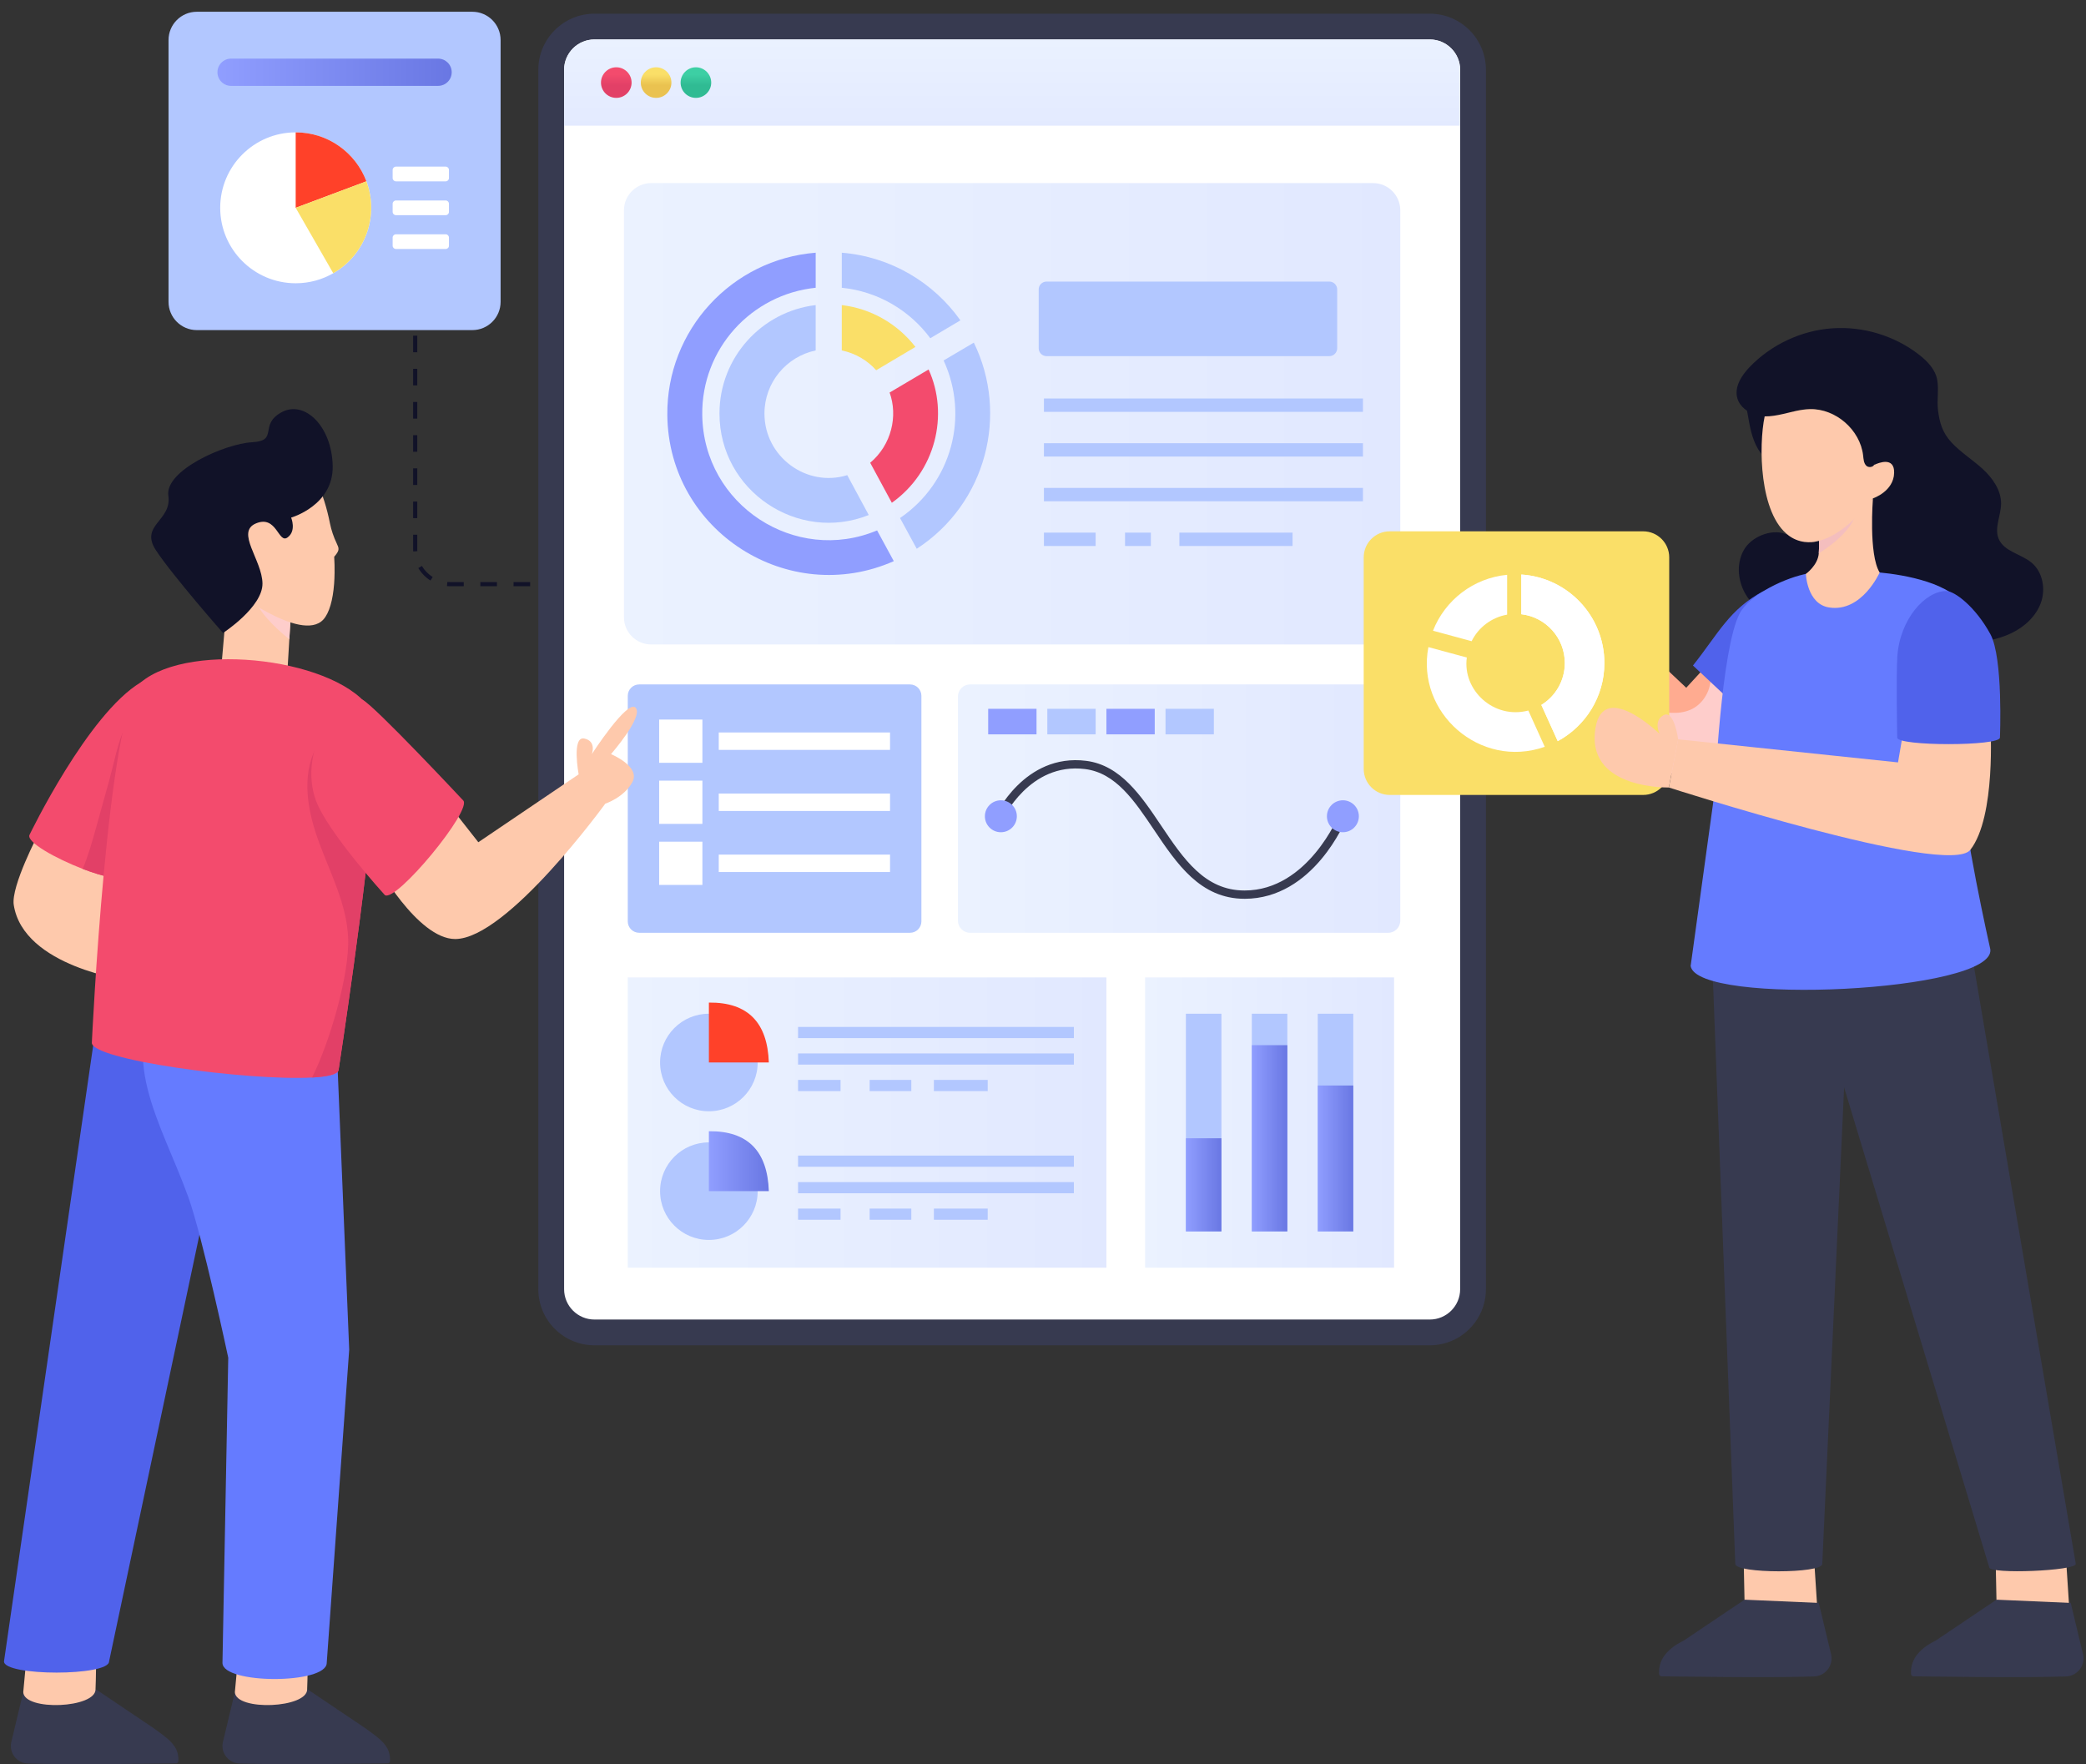 <svg width="162" height="137" viewBox="0 0 162 137" fill="none" xmlns="http://www.w3.org/2000/svg">
<rect x="0" y="0" width="162" height="137" fill="#333333" stroke="none"/>
<path d="M46.327 45.526H45.038V45.204H46.327V45.526ZM43.749 45.526H42.461V45.204H43.749V45.526ZM41.171 45.526H39.882V45.204H41.171V45.526ZM38.593 45.526H37.304V45.204H38.593V45.526ZM36.015 45.526H34.967C34.881 45.526 34.796 45.522 34.712 45.515L34.74 45.194C34.815 45.2 34.891 45.204 34.967 45.204H36.015V45.526ZM33.431 45.083C33.046 44.84 32.72 44.506 32.487 44.115L32.764 43.951C32.971 44.298 33.261 44.595 33.603 44.811L33.431 45.083ZM32.089 42.824C32.086 42.764 32.084 42.704 32.084 42.644V41.525H32.406V42.644C32.406 42.698 32.407 42.751 32.41 42.804L32.089 42.824V42.824ZM32.406 40.237H32.084V38.948H32.406V40.237ZM32.406 37.66H32.084V36.372H32.406V37.66ZM32.406 35.083H32.084V33.795H32.406V35.083ZM32.406 32.506H32.084V31.218H32.406V32.506ZM32.406 29.93H32.084V28.641H32.406V29.93ZM32.406 27.353H32.084V26.065H32.406V27.353ZM32.406 24.776H32.084V23.488H32.406V24.776ZM32.406 22.199H32.084V21.997H32.406V22.199Z" fill="#111228"/>
<path d="M46.165 1.063H111.039C113.445 1.063 115.398 3.016 115.398 5.42V100.115C115.398 102.52 113.445 104.472 111.039 104.472H46.165C43.759 104.472 41.806 102.52 41.806 100.115V5.42C41.806 3.016 43.759 1.063 46.165 1.063Z" fill="#373A50"/>
<path d="M46.165 102.471C44.866 102.471 43.809 101.415 43.809 100.116V5.421C43.809 4.122 44.866 3.065 46.165 3.065H111.039C112.338 3.065 113.396 4.122 113.396 5.421V100.116C113.396 101.414 112.338 102.471 111.039 102.471H46.165V102.471Z" fill="white"/>
<path d="M113.395 9.761V5.421C113.395 4.122 112.338 3.065 111.039 3.065H46.164C44.865 3.065 43.808 4.122 43.808 5.421V9.761H113.395H113.395Z" fill="url(#paint0_linear_89_2060)"/>
<path d="M49.05 6.415C49.05 7.069 48.518 7.601 47.86 7.601C47.202 7.601 46.673 7.069 46.673 6.415C46.673 5.761 47.206 5.225 47.86 5.225C48.514 5.225 49.05 5.757 49.05 6.415Z" fill="url(#paint1_linear_89_2060)"/>
<path d="M52.142 6.415C52.142 7.069 51.61 7.601 50.952 7.601C50.293 7.601 49.765 7.069 49.765 6.415C49.765 5.761 50.297 5.225 50.952 5.225C51.606 5.225 52.142 5.757 52.142 6.415Z" fill="url(#paint2_linear_89_2060)"/>
<path d="M55.233 6.415C55.233 7.069 54.701 7.601 54.043 7.601C53.385 7.601 52.856 7.069 52.856 6.415C52.856 5.761 53.389 5.225 54.043 5.225C54.697 5.225 55.233 5.757 55.233 6.415Z" fill="url(#paint3_linear_89_2060)"/>
<path d="M106.63 14.218H50.574C49.405 14.218 48.457 15.165 48.457 16.333V47.933C48.457 49.101 49.405 50.048 50.574 50.048H106.63C107.799 50.048 108.746 49.101 108.746 47.933V16.333C108.746 15.165 107.799 14.218 106.63 14.218Z" fill="url(#paint4_linear_89_2060)"/>
<path d="M65.798 36.899L67.468 39.995C61.97 42.193 55.875 38.122 55.875 32.112C55.875 27.77 59.145 24.188 63.347 23.692V27.214C61.079 27.689 59.368 29.703 59.368 32.111C59.368 35.493 62.662 37.874 65.797 36.898L65.798 36.899Z" fill="#B2C7FF"/>
<path d="M68.046 28.752C67.357 27.983 66.436 27.436 65.373 27.214V23.692C67.691 23.965 69.726 25.18 71.093 26.941L68.046 28.752Z" fill="#FADF68"/>
<path d="M69.26 39.044L67.58 35.938C69.244 34.536 69.741 32.297 69.088 30.483L72.115 28.692C73.716 32.198 72.664 36.628 69.26 39.045L69.26 39.044Z" fill="#F34B6D"/>
<path d="M68.116 41.19L69.413 43.577C61.251 47.187 51.918 41.271 51.825 32.242C51.753 25.623 56.846 20.141 63.347 19.624V22.347C58.344 22.863 54.477 27.094 54.537 32.212C54.62 39.223 61.772 43.853 68.116 41.19Z" fill="#909EFF"/>
<path d="M65.373 22.347V19.624C69.168 19.929 72.5 21.932 74.586 24.877L72.247 26.265C70.648 24.108 68.188 22.629 65.373 22.347Z" fill="#B2C7FF"/>
<path d="M71.195 42.616L69.897 40.229C73.928 37.475 75.274 32.307 73.281 27.992L75.628 26.608C78.348 32.161 76.613 39.096 71.195 42.616H71.195Z" fill="#B2C7FF"/>
<path d="M103.235 21.866H81.276C80.938 21.866 80.665 22.14 80.665 22.477V27.046C80.665 27.383 80.938 27.657 81.276 27.657H103.235C103.572 27.657 103.846 27.383 103.846 27.046V22.477C103.846 22.14 103.572 21.866 103.235 21.866Z" fill="#B2C7FF"/>
<path d="M105.848 30.945H81.073V31.983H105.848V30.945Z" fill="#B2C7FF"/>
<path d="M105.848 34.418H81.073V35.455H105.848V34.418Z" fill="#B2C7FF"/>
<path d="M105.848 37.89H81.073V38.927H105.848V37.89Z" fill="#B2C7FF"/>
<path d="M100.381 41.362H91.592V42.4H100.381V41.362Z" fill="#B2C7FF"/>
<path d="M85.087 41.362H81.073V42.4H85.087V41.362Z" fill="#B2C7FF"/>
<path d="M89.377 41.362H87.371V42.4H89.377V41.362Z" fill="#B2C7FF"/>
<path d="M75.335 53.151H107.805C108.324 53.151 108.746 53.573 108.746 54.093V71.496C108.746 72.015 108.324 72.437 107.805 72.437H75.335C74.816 72.437 74.393 72.015 74.393 71.496V54.093C74.393 53.573 74.816 53.151 75.335 53.151Z" fill="url(#paint5_linear_89_2060)"/>
<path d="M96.653 69.797C93.216 69.797 91.393 67.081 89.629 64.455C88.099 62.176 86.653 60.023 84.267 59.723C79.941 59.177 77.889 63.605 77.869 63.65L77.281 63.386C77.304 63.337 79.551 58.481 84.348 59.084C87.024 59.421 88.621 61.798 90.164 64.096C91.91 66.697 93.56 69.153 96.653 69.153H96.657C101.573 69.15 103.967 63.328 103.99 63.27L104.588 63.51C104.485 63.766 102.005 69.794 96.657 69.798H96.653L96.653 69.797Z" fill="#373A50"/>
<path d="M104.29 64.629C104.975 64.629 105.53 64.074 105.53 63.389C105.53 62.704 104.975 62.148 104.29 62.148C103.604 62.148 103.049 62.704 103.049 63.389C103.049 64.074 103.604 64.629 104.29 64.629Z" fill="#909EFF"/>
<path d="M77.728 64.629C78.414 64.629 78.969 64.074 78.969 63.389C78.969 62.704 78.414 62.148 77.728 62.148C77.043 62.148 76.487 62.704 76.487 63.389C76.487 64.074 77.043 64.629 77.728 64.629Z" fill="#909EFF"/>
<path d="M80.497 55.044H76.743V57.028H80.497V55.044Z" fill="#909EFF"/>
<path d="M85.088 55.044H81.334V57.028H85.088V55.044Z" fill="#B2C7FF"/>
<path d="M89.678 55.044H85.924V57.028H89.678V55.044Z" fill="#909EFF"/>
<path d="M94.269 55.044H90.515V57.028H94.269V55.044Z" fill="#B2C7FF"/>
<path d="M70.672 53.151H49.638C49.149 53.151 48.753 53.547 48.753 54.036V71.553C48.753 72.041 49.149 72.437 49.638 72.437H70.672C71.16 72.437 71.557 72.041 71.557 71.553V54.036C71.557 53.547 71.16 53.151 70.672 53.151Z" fill="#B2C7FF"/>
<path d="M54.549 55.879H51.19V59.237H54.549V55.879Z" fill="white"/>
<path d="M69.12 56.882H55.819V58.234H69.12V56.882Z" fill="white"/>
<path d="M54.549 60.622H51.19V63.98H54.549V60.622Z" fill="white"/>
<path d="M69.12 61.625H55.819V62.977H69.12V61.625Z" fill="white"/>
<path d="M54.549 65.364H51.19V68.722H54.549V65.364Z" fill="white"/>
<path d="M69.12 66.367H55.819V67.719H69.12V66.367Z" fill="white"/>
<path d="M85.924 75.902H48.753V98.446H85.924V75.902Z" fill="url(#paint6_linear_89_2060)"/>
<path d="M108.264 75.902H88.93V98.446H108.264V75.902Z" fill="url(#paint7_linear_89_2060)"/>
<path d="M58.842 82.51C58.842 84.603 57.146 86.298 55.052 86.298C52.958 86.298 51.262 84.603 51.262 82.51C51.262 80.417 52.961 78.722 55.052 78.722C57.143 78.722 58.842 80.417 58.842 82.51Z" fill="#B2C7FF"/>
<path d="M59.708 82.509H55.053V77.857C58.106 77.825 59.603 79.434 59.708 82.509Z" fill="#FF4129"/>
<path d="M83.399 79.749H61.978V80.617H83.399V79.749Z" fill="#B2C7FF"/>
<path d="M83.399 81.807H61.978V82.674H83.399V81.807Z" fill="#B2C7FF"/>
<path d="M65.278 83.863H61.978V84.731H65.278V83.863Z" fill="#B2C7FF"/>
<path d="M70.773 83.863H67.537V84.731H70.773V83.863Z" fill="#B2C7FF"/>
<path d="M76.707 83.863H72.527V84.731H76.707V83.863Z" fill="#B2C7FF"/>
<path d="M58.842 92.502C58.842 94.595 57.146 96.29 55.052 96.29C52.958 96.29 51.262 94.595 51.262 92.502C51.262 90.409 52.961 88.714 55.052 88.714C57.143 88.714 58.842 90.409 58.842 92.502Z" fill="#B2C7FF"/>
<path d="M59.708 92.501H55.053V87.848C58.106 87.816 59.603 89.425 59.708 92.501Z" fill="url(#paint8_linear_89_2060)"/>
<path d="M83.399 89.74H61.978V90.608H83.399V89.74Z" fill="#B2C7FF"/>
<path d="M83.399 91.798H61.978V92.666H83.399V91.798Z" fill="#B2C7FF"/>
<path d="M65.278 93.855H61.978V94.722H65.278V93.855Z" fill="#B2C7FF"/>
<path d="M70.773 93.855H67.537V94.722H70.773V93.855Z" fill="#B2C7FF"/>
<path d="M76.707 93.855H72.527V94.722H76.707V93.855Z" fill="#B2C7FF"/>
<path d="M94.856 78.723H92.097V95.627H94.856V78.723Z" fill="#B2C7FF"/>
<path d="M99.976 78.723H97.218V95.627H99.976V78.723Z" fill="#B2C7FF"/>
<path d="M105.096 78.723H102.338V95.627H105.096V78.723Z" fill="#B2C7FF"/>
<path d="M94.856 88.395H92.097V95.626H94.856V88.395Z" fill="url(#paint9_linear_89_2060)"/>
<path d="M99.976 81.165H97.218V95.626H99.976V81.165Z" fill="url(#paint10_linear_89_2060)"/>
<path d="M105.096 84.297H102.338V95.626H105.096V84.297Z" fill="url(#paint11_linear_89_2060)"/>
<path d="M135.541 124.703L141.116 124.644L140.77 119.34L135.382 119.507L135.489 124.659C135.493 124.684 135.514 124.703 135.54 124.703H135.541Z" fill="#FEC9AC"/>
<path d="M141.248 124.48L142.214 128.511C142.38 129.362 141.746 130.159 140.88 130.188C137.321 130.307 130.325 130.189 129.033 130.178C128.93 130.177 128.848 130.095 128.843 129.993C128.786 128.759 129.605 127.975 130.813 127.369L135.469 124.235C135.477 124.229 135.487 124.227 135.498 124.228L141.248 124.479V124.48Z" fill="#373A50"/>
<path d="M155.108 124.703L160.684 124.644L160.337 119.34L154.95 119.507L155.056 124.659C155.06 124.684 155.082 124.703 155.107 124.703H155.108Z" fill="#FEC9AC"/>
<path d="M160.815 124.48L161.781 128.511C161.947 129.362 161.314 130.159 160.447 130.188C156.888 130.307 149.892 130.189 148.601 130.178C148.497 130.177 148.416 130.095 148.411 129.993C148.353 128.759 149.173 127.975 150.38 127.369L155.036 124.235C155.044 124.229 155.054 124.227 155.065 124.228L160.815 124.479V124.48Z" fill="#373A50"/>
<path d="M136.513 57.28C136.513 57.28 132.812 61.593 130.399 60.392C128.014 59.206 125.538 56.288 123.626 53.595C121.591 50.739 120.185 48.136 120.185 48.136L122.633 45.572L130.955 53.408L132.628 51.589L132.934 52.033L136.513 57.28Z" fill="#FFAB90"/>
<path d="M136.513 57.28C136.513 57.28 132.812 61.593 130.399 60.392C128.014 59.206 125.538 56.288 123.626 53.595C125.104 54.213 126.632 54.712 128.188 55.094C129.212 55.344 130.323 55.534 131.288 55.114C132.135 54.747 132.712 53.886 132.83 52.987C132.868 52.71 132.77 52.29 132.934 52.033L136.513 57.28V57.28Z" fill="#FECDCB"/>
<path d="M135.844 32.828C136.022 33.768 136.297 34.736 136.954 35.433C137.266 35.764 137.72 36.034 138.161 35.919C138.606 35.803 138.868 35.345 139.014 34.908C139.397 33.763 139.314 32.471 138.788 31.384C138.465 30.716 137.956 30.109 137.271 29.825C136.802 29.63 135.461 29.518 135.291 30.214C135.214 30.532 135.514 31.094 135.583 31.414C135.684 31.883 135.754 32.357 135.844 32.828V32.828Z" fill="#111228"/>
<path d="M158.5 46.8C158.121 47.865 157.217 48.686 156.197 49.174C155.174 49.661 154.036 49.851 152.91 49.963C149.158 50.333 145.371 49.891 141.656 49.242C140.469 49.037 139.278 48.807 138.174 48.322C137.074 47.837 136.06 47.07 135.488 46.01C134.916 44.954 134.854 43.577 135.513 42.574C136.176 41.57 137.823 40.983 138.877 41.564C139.222 41.825 139.623 41.999 140.08 42.067C140.479 42.126 140.898 42.071 140.932 42.055C141.698 41.959 142.666 41.391 143.279 40.905C143.291 40.899 143.304 40.89 143.316 40.877C144.161 40.255 144.853 39.45 145.452 38.724C145.452 38.724 147.053 38.202 147.1 36.76C147.14 35.48 145.881 35.986 145.598 36.117L145.57 36.011L145.567 36.005C145.567 36.008 145.57 36.014 145.567 36.02C145.555 36.083 145.548 36.123 145.545 36.135V36.142C145.449 36.316 145.11 36.359 144.945 36.194C144.743 35.995 144.731 35.679 144.703 35.396C144.491 33.401 142.601 31.726 140.596 31.761C139.896 31.773 139.212 31.966 138.528 32.115C138.052 32.217 137.564 32.304 137.086 32.292C136.871 32.289 136.657 32.27 136.448 32.221C135.761 32.065 135.112 31.599 134.922 30.925C134.676 30.055 135.242 29.166 135.867 28.514C137.537 26.767 139.865 25.674 142.271 25.497C144.681 25.322 147.143 26.068 149.046 27.554C149.692 28.057 150.305 28.697 150.445 29.502C150.581 30.27 150.41 31.075 150.507 31.857C150.628 32.836 150.858 33.606 151.548 34.352C152.267 35.129 153.181 35.695 153.964 36.406C154.744 37.121 155.419 38.072 155.406 39.128C155.39 40.054 154.859 41.008 155.223 41.856C155.646 42.838 156.954 43.012 157.775 43.696C158.642 44.42 158.879 45.738 158.5 46.8L158.5 46.8Z" fill="#111228"/>
<path d="M141.61 41.874C141.524 41.906 141.439 41.933 141.354 41.958C141.439 41.932 141.526 41.907 141.61 41.874Z" fill="#373A50"/>
<path d="M141.153 42.011C141.22 41.996 141.287 41.978 141.354 41.958C141.311 41.971 141.263 41.994 141.153 42.011Z" fill="#373A50"/>
<path d="M143.876 40.411C143.935 40.358 143.994 40.306 144.05 40.253C144.003 40.3 143.931 40.367 143.876 40.411Z" fill="#373A50"/>
<path d="M145.568 36.02C145.574 36.064 145.564 36.101 145.546 36.136C145.549 36.123 145.555 36.083 145.568 36.02Z" fill="#373A50"/>
<path d="M141.519 121.446L143.214 84.445L154.488 121.72C154.511 122.265 161.229 121.992 161.207 121.447L152.061 67.802L132.764 69.243L134.763 121.447C134.763 122.214 141.52 122.214 141.52 121.447L141.519 121.446Z" fill="#373A50"/>
<path d="M136.965 45.897C134.305 47.293 133.427 49.235 131.476 51.682L135.819 55.749L136.965 45.897H136.965Z" fill="#5062EB"/>
<path d="M152.603 47.174C151.621 45.293 147.956 44.644 145.975 44.457C144.693 44.336 141.696 44.318 140.427 44.534C138.772 44.817 135.892 46.123 135.103 47.641C133.661 50.412 133.177 61.384 133.177 61.384L131.297 75.017C131.787 78.14 154.988 77.04 154.57 73.724C154.57 73.724 152.329 63.754 152.487 61.375C152.735 57.627 154.202 50.234 152.604 47.174H152.603Z" fill="#657BFF"/>
<path d="M154.575 56.319C154.575 56.319 155.031 63.415 153.018 65.996C151.324 68.168 129.604 61.154 129.604 61.154L130.328 57.413L147.401 59.206L148.063 55.344L154.575 56.319Z" fill="#FEC9AC"/>
<path d="M155.316 57.279C155.316 57.956 147.34 57.956 147.34 57.279C147.34 57.279 147.246 52.562 147.348 50.99C147.535 48.092 149.51 45.899 151.145 45.898C151.8 45.897 153.425 47.128 154.575 49.248C155.581 51.103 155.316 57.279 155.316 57.279Z" fill="#5062EB"/>
<path d="M145.975 44.459C145.975 44.459 144.597 47.575 142.046 47.174C140.325 46.903 140.245 44.568 140.245 44.568C140.245 44.568 141.178 43.901 141.247 42.974C141.295 42.339 141.28 41.584 141.169 40.835C141.157 40.759 141.145 40.684 141.132 40.606C141.04 40.05 142.744 39.47 143.883 39.143C144.297 39.026 144.907 38.885 145.232 38.854C145.346 38.842 145.453 38.725 145.453 38.725C145.453 38.725 145.107 43.048 145.975 44.459L145.975 44.459Z" fill="#FEC9AC"/>
<path d="M144.202 39.548C144.19 39.808 144.091 40.097 143.975 40.323C143.363 41.581 141.825 42.616 141.247 42.975C141.295 42.34 141.28 41.585 141.169 40.835C141.703 40.331 143.156 39.848 144.202 39.548V39.548Z" fill="#F4BEBE"/>
<path d="M145.591 36.084C145.56 36.1 145.544 36.109 145.538 36.109C145.444 36.284 145.105 36.331 144.939 36.168C144.735 35.971 144.72 35.654 144.689 35.371C144.46 33.379 142.555 31.721 140.55 31.773C139.85 31.791 139.169 31.99 138.486 32.145C138.011 32.252 137.524 32.344 137.045 32.336C136.571 34.584 136.616 39.906 138.919 41.592C139.266 41.849 139.669 42.02 140.126 42.084C140.532 42.14 140.945 42.081 140.978 42.064C142.748 41.753 144.343 40.083 145.468 38.693C145.468 38.693 147.065 38.156 147.099 36.714C147.127 35.434 145.873 35.952 145.591 36.085L145.591 36.084ZM145.559 35.973C145.559 35.976 145.562 35.982 145.559 35.988C145.559 35.985 145.559 35.982 145.562 35.978L145.559 35.972V35.973Z" fill="#FEC9AC"/>
<path d="M122.633 45.573L120.185 48.137C120.185 48.137 115.255 45.205 117.112 42.321C118.973 39.434 121.657 44.49 121.657 44.49C121.657 44.49 121.702 43.303 123.07 43.147C124.434 42.991 122.632 45.573 122.632 45.573H122.633Z" fill="#FFDAD9"/>
<path d="M105.906 43.284V59.712C105.906 60.827 106.81 61.733 107.928 61.733H127.611C128.727 61.733 129.633 60.827 129.633 59.712V43.284C129.633 42.167 128.727 41.261 127.611 41.261H107.928C106.81 41.261 105.906 42.166 105.906 43.284Z" fill="#FADF68"/>
<path d="M111.287 48.98L114.287 49.794C114.815 48.724 115.833 47.944 117.045 47.732V44.638C114.414 44.888 112.217 46.614 111.287 48.98Z" fill="white"/>
<path d="M119.966 57.995L118.69 55.178C116.013 55.882 113.564 53.605 113.914 51.061L110.93 50.253C109.956 55.335 114.935 59.757 119.966 57.995Z" fill="white"/>
<path d="M118.146 44.618V47.699C120.046 47.919 121.525 49.533 121.525 51.492C121.525 52.867 120.794 54.073 119.702 54.744L120.975 57.556C123.131 56.39 124.597 54.111 124.597 51.492C124.597 47.834 121.745 44.846 118.145 44.618L118.146 44.618Z" fill="white"/>
<path d="M121.525 51.492C121.525 52.866 120.794 54.073 119.702 54.743L120.975 57.555C123.131 56.39 124.597 54.111 124.597 51.492C124.597 47.834 121.745 44.846 118.145 44.618V47.699C120.045 47.919 121.525 49.533 121.525 51.492L121.525 51.492Z" fill="white"/>
<path d="M130.328 57.413L129.604 61.153C129.604 61.153 123.454 61.316 123.857 56.906C124.257 52.543 128.793 56.904 128.886 56.993C128.854 56.926 128.399 55.965 129.196 55.537C130.021 55.097 130.328 57.413 130.328 57.413H130.328Z" fill="#FEC9AC"/>
<path d="M1.806 131.405L0.868 135.32C0.707 136.147 1.322 136.921 2.164 136.949C5.621 137.065 12.415 136.95 13.67 136.939C13.77 136.938 13.85 136.859 13.855 136.759C13.911 135.561 13.058 135.028 11.942 134.211L7.42 131.167C7.411 131.162 7.402 131.16 7.392 131.16L1.806 131.405V131.405Z" fill="#373A50"/>
<path d="M7.501 126.576C7.501 126.576 7.444 131.166 7.419 131.166C7.482 132.66 1.869 132.897 1.806 131.404L2.272 126.412L7.501 126.576Z" fill="#FEC9AC"/>
<path d="M7.977 76.076L0.31 129.021C0.31 130.178 8.471 130.178 8.471 129.021L16.712 90.112L10.816 74.364L7.977 76.076Z" fill="#5062EB"/>
<path d="M18.24 131.405L17.303 135.32C17.141 136.147 17.756 136.921 18.598 136.949C22.055 137.065 28.85 136.95 30.105 136.939C30.205 136.938 30.284 136.859 30.289 136.759C30.345 135.561 29.493 135.028 28.376 134.211L23.854 131.167C23.846 131.162 23.836 131.16 23.826 131.16L18.24 131.405V131.405Z" fill="#373A50"/>
<path d="M23.936 126.576C23.936 126.576 23.879 131.166 23.854 131.166C23.917 132.66 18.304 132.897 18.24 131.404L18.706 126.412L23.936 126.576Z" fill="#FEC9AC"/>
<path d="M26.005 77.739L27.119 104.807L25.374 129.133C25.374 130.806 17.277 130.806 17.277 129.133L17.726 105.436C17.726 105.436 15.715 95.975 14.62 92.95C12.492 87.075 8.905 81.909 12.879 76.56L26.005 77.739Z" fill="#657BFF"/>
<path d="M49.114 60.728C48.465 61.938 47.006 62.411 47.006 62.411C47.006 62.411 39.39 72.917 35.35 72.922C32.414 72.922 29.203 67.079 29.203 67.079L35.053 62.74L37.147 65.405L44.938 60.134C44.938 60.134 44.384 57.154 45.371 57.352C46.353 57.55 45.961 58.563 45.961 58.563C45.961 58.563 48.749 54.255 49.366 54.962C49.987 55.664 47.452 58.563 47.452 58.563C47.452 58.563 49.762 59.517 49.114 60.728V60.728Z" fill="#FEC9AC"/>
<path d="M3.012 64.7C3.012 64.7 0.843 68.813 1.068 70.271C1.813 75.088 9.963 76.145 9.963 76.145L11.183 67.198L10.737 64.474L3.012 64.7V64.7Z" fill="#FEC9AC"/>
<path d="M22.609 47.316L22.47 49.643L22.338 51.85L17.159 52.141L17.731 45.581L20.771 42.739L21.471 44.48L22.609 47.316Z" fill="#FEC9AC"/>
<path d="M22.609 47.315L22.47 49.642C22.111 49.362 20.284 47.88 19.829 46.605C19.427 45.478 20.87 44.735 21.471 44.48L22.609 47.315Z" fill="#FECDCB"/>
<path d="M26.093 43.066C26.05 43.123 26.004 43.183 25.954 43.236C25.979 43.663 25.99 44.078 25.983 44.483C25.979 44.778 25.969 45.066 25.947 45.34C25.851 46.587 25.577 47.607 25.108 48.115C23.373 49.987 17.731 45.581 17.731 45.581V39.061C17.731 39.061 21.489 35.057 23.028 35.696C24.265 36.208 25.158 38.294 25.623 40.635C25.733 41.175 25.911 41.701 26.149 42.198C26.331 42.572 26.358 42.717 26.093 43.066L26.093 43.066Z" fill="#FEC9AC"/>
<path d="M10.969 62.463C10.322 65.462 9.643 67.999 9.643 67.999C9.462 68.422 7.997 68.081 6.422 67.477C4.335 66.671 2.046 65.402 2.288 64.84C2.288 64.84 6.817 55.435 10.941 52.986C12.925 51.807 11.99 57.712 10.969 62.463Z" fill="#F34B6D"/>
<path d="M8.488 60.58C8.822 59.375 9.06 58.078 9.515 56.916C9.839 57.129 9.914 58.106 10.01 58.483C10.166 59.098 10.322 59.709 10.479 60.32C10.521 60.498 10.749 61.539 10.97 62.463C10.323 65.462 9.644 67.999 9.644 67.999C9.462 68.422 7.997 68.081 6.423 67.477C6.849 66.457 7.159 65.373 7.454 64.307" fill="#E24067"/>
<path d="M29.058 61.156C28.521 68.632 26.293 83.099 26.293 83.099C26.233 83.429 25.451 83.61 24.231 83.678C19.229 83.948 6.893 82.288 7.134 80.939C7.134 80.939 8.346 55.166 10.941 52.987C14.837 49.715 26.516 51.182 28.887 55.265C29.278 55.94 29.271 58.222 29.058 61.156L29.058 61.156Z" fill="#F34B6D"/>
<path d="M29.058 61.156C28.521 68.632 26.293 83.099 26.293 83.099C26.233 83.429 25.451 83.61 24.231 83.678C25.557 81.084 27.177 75.643 27.035 72.776C26.914 70.221 25.688 67.876 24.799 65.481C23.906 63.082 23.366 60.307 24.553 58.044L24.354 59.124C26.117 58.95 27.863 59.842 29.058 61.157L29.058 61.156Z" fill="#E24067"/>
<path d="M28.145 54.333C29.094 54.805 35.96 62.147 35.96 62.147C36.778 62.822 30.699 70.177 29.881 69.502C29.881 69.502 25.443 64.63 24.534 62.162C23.094 58.252 26.368 53.447 28.144 54.332L28.145 54.333Z" fill="#F34B6D"/>
<path d="M17.321 49.155C17.321 49.155 20.406 47.144 20.384 45.312C20.361 43.48 18.269 41.313 19.885 40.643C21.501 39.973 21.613 42.252 22.328 41.738C23.044 41.224 22.61 40.196 22.61 40.196C22.61 40.196 25.905 39.258 25.838 36.175C25.771 33.092 23.645 31.036 21.858 32.019C20.071 33.002 21.68 34.231 19.579 34.343C17.478 34.454 12.784 36.532 13.074 38.498C13.364 40.464 10.816 40.766 12.113 42.737C13.409 44.709 17.321 49.155 17.321 49.155V49.155Z" fill="#111228"/>
<path d="M38.878 3.113V23.439C38.878 24.651 37.895 25.635 36.68 25.635H15.286C14.072 25.635 13.088 24.651 13.088 23.439V3.113C13.088 1.898 14.072 0.913 15.286 0.913H36.68C37.895 0.913 38.878 1.898 38.878 3.113Z" fill="#B2C7FF"/>
<path d="M25.888 21.214L25.88 21.218C25.022 21.715 24.028 21.997 22.963 21.997C19.728 21.997 17.101 19.371 17.101 16.138C17.101 12.905 19.728 10.279 22.963 10.279C25.479 10.279 27.62 11.86 28.455 14.08C29.444 16.731 28.408 19.761 25.888 21.214V21.214Z" fill="white"/>
<path d="M28.455 14.08L22.963 16.138V10.279C25.479 10.279 27.62 11.86 28.455 14.08Z" fill="#FF4129"/>
<path d="M25.888 21.214L25.88 21.218L22.963 16.138L28.455 14.08C29.444 16.731 28.408 19.76 25.888 21.214V21.214Z" fill="#FADF68"/>
<path d="M34.865 13.195V13.826C34.865 13.969 34.754 14.081 34.615 14.081H30.748C30.609 14.081 30.493 13.969 30.493 13.826V13.195C30.493 13.056 30.608 12.94 30.748 12.94H34.615C34.754 12.94 34.865 13.056 34.865 13.195Z" fill="white"/>
<path d="M34.865 15.823V16.454C34.865 16.597 34.754 16.709 34.615 16.709H30.748C30.609 16.709 30.493 16.597 30.493 16.454V15.823C30.493 15.683 30.608 15.568 30.748 15.568H34.615C34.754 15.568 34.865 15.683 34.865 15.823Z" fill="white"/>
<path d="M34.865 18.45V19.081C34.865 19.224 34.754 19.335 34.615 19.335H30.748C30.609 19.335 30.493 19.224 30.493 19.081V18.45C30.493 18.31 30.608 18.195 30.748 18.195H34.615C34.754 18.195 34.865 18.31 34.865 18.45Z" fill="white"/>
<path d="M35.08 5.612C35.08 6.193 34.608 6.669 34.019 6.669H17.948C17.36 6.669 16.887 6.196 16.887 5.612C16.887 5.028 17.36 4.552 17.948 4.552H34.019C34.607 4.552 35.08 5.024 35.08 5.612Z" fill="url(#paint12_linear_89_2060)"/>
<defs>
<linearGradient id="paint0_linear_89_2060" x1="78.602" y1="2.207" x2="78.602" y2="11.774" gradientUnits="userSpaceOnUse">
<stop stop-color="#EBF2FF"/>
<stop offset="1" stop-color="#E1E8FF"/>
</linearGradient>
<linearGradient id="paint1_linear_89_2060" x1="47.862" y1="5.782" x2="47.862" y2="6.621" gradientUnits="userSpaceOnUse">
<stop stop-color="#F34B6D"/>
<stop offset="1" stop-color="#E24067"/>
</linearGradient>
<linearGradient id="paint2_linear_89_2060" x1="50.953" y1="5.782" x2="50.953" y2="6.621" gradientUnits="userSpaceOnUse">
<stop stop-color="#FADF68"/>
<stop offset="1" stop-color="#EAC250"/>
</linearGradient>
<linearGradient id="paint3_linear_89_2060" x1="54.045" y1="5.782" x2="54.045" y2="6.621" gradientUnits="userSpaceOnUse">
<stop stop-color="#3DCFA4"/>
<stop offset="1" stop-color="#30BB93"/>
</linearGradient>
<linearGradient id="paint4_linear_89_2060" x1="48.457" y1="32.133" x2="108.746" y2="32.133" gradientUnits="userSpaceOnUse">
<stop stop-color="#EBF2FF"/>
<stop offset="1" stop-color="#E1E8FF"/>
</linearGradient>
<linearGradient id="paint5_linear_89_2060" x1="74.393" y1="62.794" x2="108.746" y2="62.794" gradientUnits="userSpaceOnUse">
<stop stop-color="#EBF2FF"/>
<stop offset="1" stop-color="#E1E8FF"/>
</linearGradient>
<linearGradient id="paint6_linear_89_2060" x1="48.753" y1="87.174" x2="85.924" y2="87.174" gradientUnits="userSpaceOnUse">
<stop stop-color="#EBF2FF"/>
<stop offset="1" stop-color="#E1E8FF"/>
</linearGradient>
<linearGradient id="paint7_linear_89_2060" x1="88.93" y1="87.174" x2="108.264" y2="87.174" gradientUnits="userSpaceOnUse">
<stop stop-color="#EBF2FF"/>
<stop offset="1" stop-color="#E1E8FF"/>
</linearGradient>
<linearGradient id="paint8_linear_89_2060" x1="55.053" y1="90.175" x2="59.708" y2="90.175" gradientUnits="userSpaceOnUse">
<stop stop-color="#909EFF"/>
<stop offset="1" stop-color="#6977E3"/>
</linearGradient>
<linearGradient id="paint9_linear_89_2060" x1="92.097" y1="92.011" x2="94.856" y2="92.011" gradientUnits="userSpaceOnUse">
<stop stop-color="#909EFF"/>
<stop offset="1" stop-color="#6977E3"/>
</linearGradient>
<linearGradient id="paint10_linear_89_2060" x1="97.218" y1="88.396" x2="99.976" y2="88.396" gradientUnits="userSpaceOnUse">
<stop stop-color="#909EFF"/>
<stop offset="1" stop-color="#6977E3"/>
</linearGradient>
<linearGradient id="paint11_linear_89_2060" x1="102.338" y1="89.962" x2="105.096" y2="89.962" gradientUnits="userSpaceOnUse">
<stop stop-color="#909EFF"/>
<stop offset="1" stop-color="#6977E3"/>
</linearGradient>
<linearGradient id="paint12_linear_89_2060" x1="16.887" y1="5.61" x2="35.08" y2="5.61" gradientUnits="userSpaceOnUse">
<stop stop-color="#909EFF"/>
<stop offset="1" stop-color="#6977E3"/>
</linearGradient>
</defs>
</svg>
